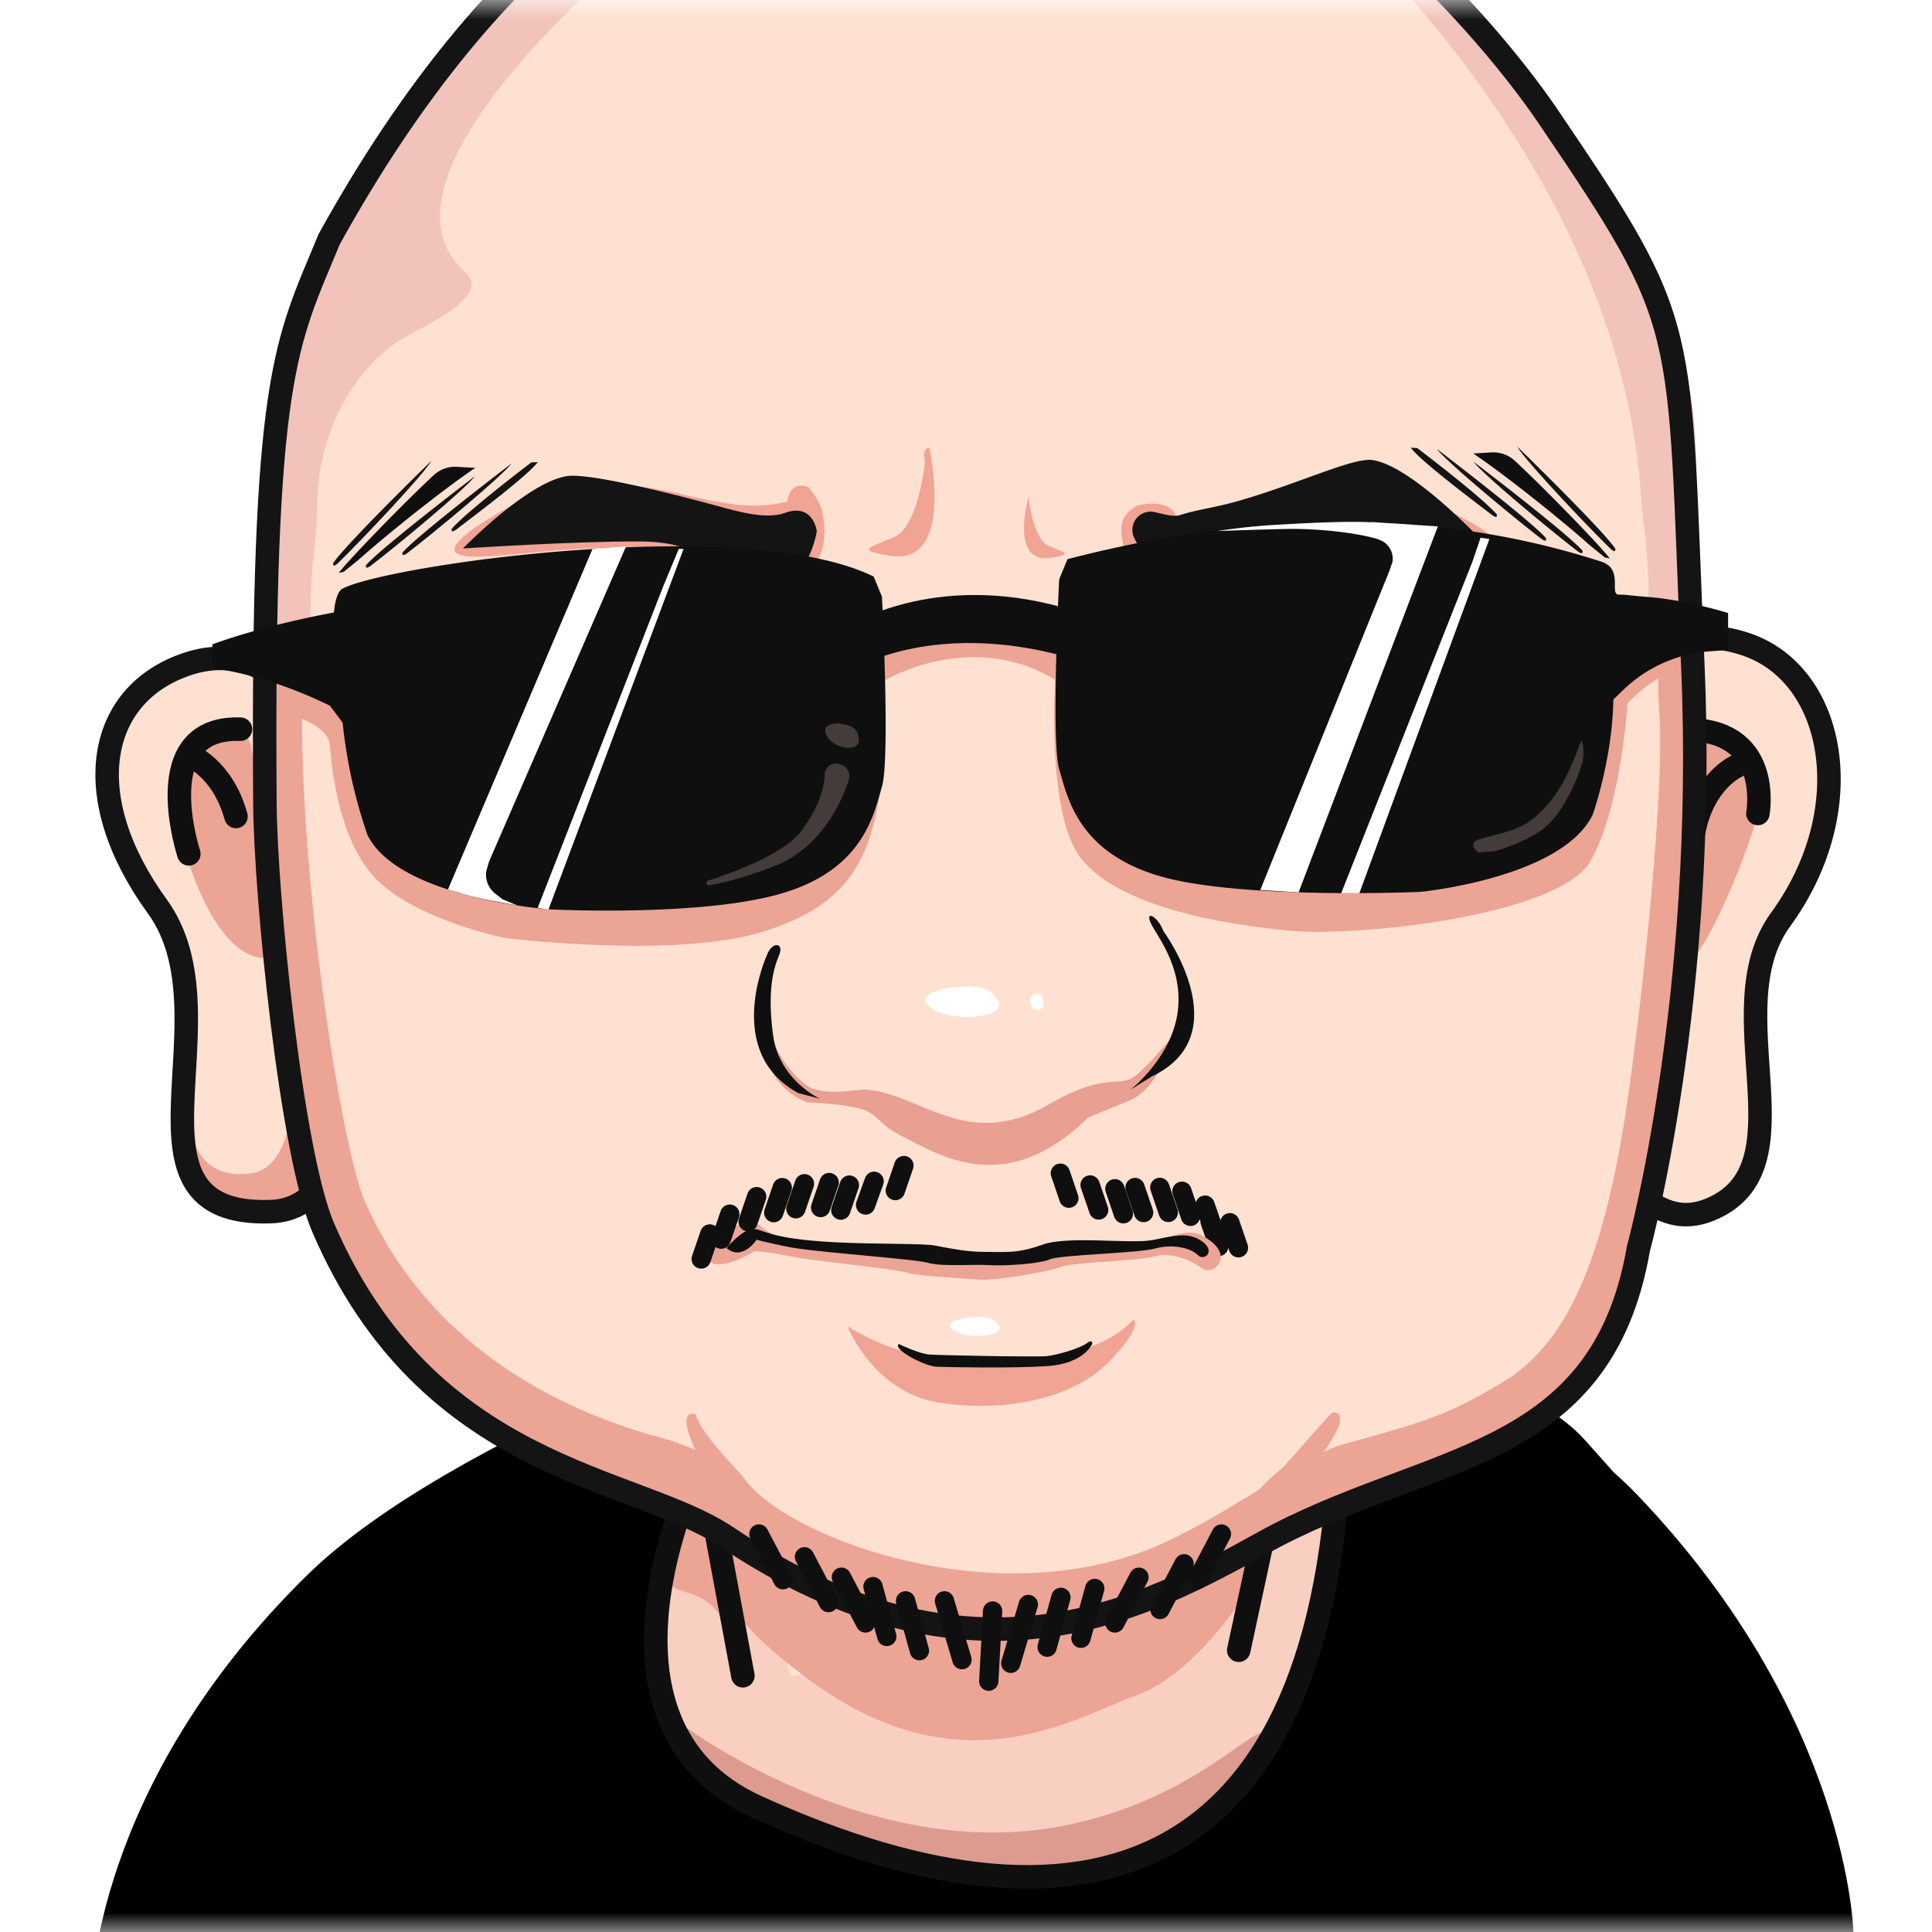 <svg xmlns="http://www.w3.org/2000/svg" xmlns:xlink="http://www.w3.org/1999/xlink" width="50" height="50" viewBox="0 0 50 50"><rect x="0" y="0" width="50" height="50" fill="#808080" stroke="none"/><title>koobai</title><defs><path id="a" d="M0 0h50v50H0z"/></defs><g fill="none" fill-rule="evenodd"><mask id="b" fill="#fff"><use xlink:href="#a"/></mask><use xlink:href="#a" fill="#FFF"/><g mask="url(#b)"><path fill="#000" fill-rule="nonzero" d="M45.52 42.803s-1.247-1.93-4.505-5.537c-3.793-4.201-21.039-2.913-21.039-2.913S11.116 38.2 8.14 40.66c-2.776 2.295-5.091 7.937-5.455 10.044-.244 1.416 1.937 1.92 5.742 1.707 3.805-.214 5.075-.488 7.798.065 1.196.243-.918.392-.976.553-.416 1.157 8.215.406 11.034.302 4.127-.152 11.663.484 10.186-.514-.509-.344 1.143-.608 5.157-1.147 2.966-.398 5.273.433 6.04-.753.264-.407.015-1.714 0-2.49"/><path stroke="#000" stroke-linecap="round" stroke-width=".608" d="M2.667 51.667s0-5.292 5.497-10.687c3.666-3.597 12.697-6.675 12.697-6.675s15.57-1.38 21.279 4.579c5.454 5.693 5.527 11.207 5.527 11.207"/><path fill="#F9CFC2" fill-rule="nonzero" d="M18 38.092s-3.047 5.49 1.208 8.48c5.155 3.623 16.809 3.058 15.388-9.999"/><path fill="#ECA495" fill-rule="nonzero" d="M19.848 36.556c.013.755-1.885.835-1.16 4.093.169.76.52 2.94.52 2.94s-.13-1.873-1.182-2.288c-.393-.155-.75-.164-.86-.563-.157-.578.085-1.534.484-2.629.456-1.249.595-2.289 1.058-2.267.464.022 1.123-.299 1.14.714"/><path fill="#DD9B90" fill-rule="nonzero" d="M17.8 44.734s4.459 3.275 9.215 2.6c4.033-.574 5.78-3.197 5.782-2.32.003.879-1.885 2.87-3.422 3.254-1.537.384-7.483.692-10.685-2.029-.002 0-1.43-.774-.89-1.505Z"/><path stroke="#0F0F0F" stroke-width=".608" d="M18 38.092s-3.152 6.514 1.582 8.668c8.889 4.046 14.96 1.599 15.122-10.194"/><path fill="#FFE1D2" fill-rule="nonzero" d="m31.515 42.138 1.135-6.057-3.795-2.495-10.27 2.204 1.868 7.579"/><path fill="#ECA495" fill-rule="nonzero" d="M32.434 40.967s-1.424 2.336-3.014 2.904c-1.589.569-4.524 2.505-8.453-.377-2.978-2.185-2.279-3.02-2.279-3.02l.112-.7s2.236 1.492 3.82 1.91c1.586.418 6.488 1.088 8.789-.986 0 0 .761-.859 1.024-.453.262.405 0 .722 0 .722Z"/><path stroke="#0F0F0F" stroke-linecap="round" stroke-width=".608" d="m32.058 42.709 1.49-6.91-4.892-2.213L17.82 35.79l1.406 7.579"/><path fill="#ECA495" fill-rule="nonzero" d="M18.577 37.26c2.542.996 5.824 1.63 8.659 1.056 2.835-.574 4.007-1.195 4.312-1.514l.722-3.448-12.393-.287-1.85 1.96.55 2.233Z"/><path fill="#000" fill-rule="nonzero" d="M12.178 42.784s2.258 2.751 1.9 4.852c-.36 2.101.73.485.338-1.594-.393-2.079-1.655-2.993-2.239-3.258"/><path fill="#FFE1D2" fill-rule="nonzero" d="M8.56 17.947s-1.37-1.539-3.707-.762c-2.335.777-3.027 3.423-.951 6.273 1.761 2.42-.156 6.958 2.396 7.47.455.09 1.857.179 2.276-.809.583-1.376-.034-12.556-.034-12.556"/><path fill="#ECA495" fill-rule="nonzero" d="M4.529 21.082c.149.613.89 3.726 2.375 3.718.72-.004-.283-3.364-.296-3.677-.053-1.265.077-2.25-.648-2.348-.609-.083-1.882.454-1.431 2.307M7.56 28.613s-.102 1.647-1.077 1.756c-1.139.128-1.32-.588-1.49-.804 0 0-.305.967.504 1.393.81.426 2.333.101 2.495-.39.162-.49-.433-1.955-.433-1.955Z"/><path stroke="#0F0F0F" stroke-linecap="round" stroke-width=".608" d="M4.887 22.098s-1.094-3.311 1.336-3.227"/><path stroke="#0F0F0F" stroke-linecap="round" stroke-width=".608" d="M4.887 19.54s.867.313 1.22 1.59"/><path stroke="#141414" stroke-width=".608" d="M8.443 19.04s-1.254-2.634-3.59-1.857c-2.335.776-2.856 3.423-.782 6.275 2.082 2.863-1.312 8.047 2.937 7.899 1.237-.043 1.566-1.238 1.985-1.596 1.136-.972-.55-10.721-.55-10.721Z"/><path fill="#FFE1D2" fill-rule="nonzero" d="M41.443 17.9s1.395-2.008 3.73-1.23c2.336.777 2.986 4.275.91 7.126-1.687 2.315.988 6.662-1.793 7.5-.644.194-2.118-.355-2.969-1.023-1.176-.923.123-12.373.123-12.373"/><path fill="#ECA495" fill-rule="nonzero" d="M45.455 21.195c-.149.612-1.458 4.197-2.237 4.008-.698-.168.145-3.655.158-3.967.053-1.266-.077-2.25.648-2.349.608-.082 1.882.455 1.431 2.308"/><path stroke="#0F0F0F" stroke-linecap="round" stroke-width=".608" d="M45.494 21.053s.383-2.075-1.693-2.166"/><path stroke="#0F0F0F" stroke-linecap="round" stroke-width=".608" d="M44.933 19.835s-.84.376-1.098 1.677"/><path stroke="#141414" stroke-width=".608" d="M41.443 17.9s1.395-2.008 3.73-1.23c2.336.777 2.986 4.275.91 7.126-1.722 2.364.846 6.462-1.867 7.523-.594.232-1.095.1-1.601-.252-.292-.203-.471-1.132-.807-1.507-.999-1.112-.365-11.66-.365-11.66Z"/><path fill="#FFE1D2" fill-rule="nonzero" d="M8.219 7.817c-.46 1.864-2.317 1.317-1.07 12.812.21 1.932.41 12.126 3.805 14.823 3.543 2.81 6.789 2.87 8.928 4.592 2.348 1.888 8.914 1.545 12.438-.326 3.483-1.85 8.373-2.384 9.77-6.054 0 0 2.096-8.06 1.782-16.415-.36-9.589-.815-10.968-4.948-15.793-4.874-5.693-10.865-8.652-17.53-6.678-6.498 1.924-10.988 7.56-12.506 10.87"/><path fill="#ECA495" fill-rule="nonzero" d="M6.786 17.598s1.104-1.234 1.053-.101c-.202 4.602.99 12.294 1.629 13.658.527 1.13 2.124 4.418 7.318 5.967 0 0 1.758.382 2.656 1.358 1.272 1.385 6.183 3.214 10.272 1.621 1.776-.692 4.103-2.467 5.001-2.71 2.438-.659 2.853-.844 4.126-1.59 1.64-.96 2.53-2.954 3.139-6.43.342-1.956 1.136-8.655.96-10.985-.135-1.765.304-2.56.86-1.467 0 0 .67 13.182-2.62 18.22 0 0-.568 1.348-3.885 2.56-3.316 1.213-5.403 2.403-6.965 3.186-1.562.783-5.12 2.566-10.752-.709 0 0-3.973-2.09-5.99-2.816 0 0-4.244-1.647-5.57-6.63-1.326-4.982-1.158-12.374-1.232-13.132Z"/><path fill="#F1A394" fill-rule="nonzero" d="M23.94 11.933s-.16 1.701-.804 1.97c-.644.269-1.022.337-.089.482 1.681.264 1.003-2.802 1.003-2.802s-.204.009-.11.35ZM20.373 12.983c-.384.091-.78.121-1.172.09-.694-.06-1.509-.274-1.782-.338-.54-.123-2.607-.425-2.84-.328-.233.097-3.541 1.674-2.671 1.955.552.178 2.623-.244 4.176-.17 1.983.098 4 .512 4.28.555.97.153 1.05-.776.927-1.447-.068-.376-.372-.692-.372-.692s-.456-.218-.546.375ZM30.46 13.433s.15.135.783.038c.688-.108 1.486-.377 1.754-.458.531-.16 2.572-.603 2.81-.522.24.081 3.649 1.428 2.8 1.767-.539.215-2.633-.063-4.178.12-1.972.232-3.783.813-4.059.877-.957.218-1.303-.837-1.352-1.517-.034-.473.428-.658.428-.658s.884-.233 1.014.353ZM26.62 12.858s-.507 1.748.575 1.579c.601-.094.357-.138-.057-.31-.414-.174-.518-1.269-.518-1.269"/><path fill="#ECA495" fill-rule="nonzero" d="M7.042 18.384s1.445.238 1.496.914c.05.675.258 2.475 1.172 3.426 1.049 1.091 3.365 1.553 3.365 1.553s4.345.54 6.627-.152c2.283-.692 2.863-1.89 3.13-4.018 0 0 .082-1.925.034-2.481 0 0 2.228-1.368 4.44-.034 0 0-.221 3.35.611 4.54.934 1.335 3.782 1.805 5.507 1.959 1.724.154 6.953-.388 7.748-1.823.795-1.435.947-4.06.947-4.06s.758-.88 1.69-.96l-.218-.94-14.387-.66-18.324.676-3.976.692.138 1.368Z"/><path fill="#F2C3BB" fill-rule="nonzero" d="M26.313-5.487s-2.764.22-5.395 1.317c-1.463.61-2.886 1.577-3.769 2.278-1.589 1.261-7.754 6.603-5.112 8.933.71.626-1.095 1.413-1.568 1.688-1.204.708-2.258 2.362-2.258 4.35 0 1.126-.252 1.541-.157 3.946 0 0-1.129.21-1.331-.17 0 0 .005-5.458.646-7.292.641-1.835 2.005-7.315 7.45-11.595 0 0 6.32-4.231 11.494-3.455ZM34.011-2.643c1.473 1.396 7.961 7.524 8.464 15.554.054.848.265 1.541.17 3.945 0 0 .81.379 1.014 0 0 0 .589-5.38-.052-7.214-.641-1.834-2.739-7.452-8.186-11.733-.001 0-2.377-1.47-1.41-.552Z"/><path stroke="#141414" stroke-width=".608" d="M8.52 6.189C7.397 8.913 6.776 9.642 6.856 20.813c.017 2.363.682 9.036 1.506 10.953 2.725 6.334 8.065 6.416 10.438 8.007 6.376 4.272 10.828 1.846 13.884.155 4.247-2.35 8.748-2.042 9.717-7.607 0 0 1.78-6.49 1.41-15.072-.39-9.035-.009-8.723-3.756-14.25C38.406.57 32.65-6.264 25.941-5.785c-1.875.135-1.1.008-3.246.317C17.8-4.765 12.823-1.591 8.52 6.189Z"/><path stroke="#0F0F0F" stroke-linecap="round" stroke-width=".5" d="m26.613 41.524-.454 1.522M25.689 41.693l-.1 1.816M24.442 41.43l.454 1.522M23.436 41.43l.358 1.289M22.593 41.062l.357 1.289M28.853 30.765l.22.647M28.212 30.667l.222.647M27.442 30.362l.22.647M30.016 30.73l.22.647M29.375 30.733l.222.647M30.589 30.83l.22.649M31.829 31.644l.222.648M31.317 31.61l.222.649M31.188 31.189l.222.647M27.456 41.34l-.357 1.288M28.332 41.109l-.357 1.289M29.476 40.818l-.623 1.184M30.644 40.47l-.623 1.184M31.61 39.7l-.622 1.183M21.776 40.818l.623 1.184M20.819 40.29l.623 1.185M19.64 39.7l.623 1.183"/><path fill="#E99F91" fill-rule="nonzero" d="M20.878 28.527s.778.03 1.259.135c.635.14.501.382 1.176.726 1.014.518 2.722 1.625 4.843-.461 0 0 .421-.187 1.04-.427.778-.301 1.145-1.55 1.454-2.052 0 0-.896 1.137-1.302 1.42-.405.285-.736-.141-2.207.716-2.104 1.225-3.327-.286-4.724-.385-.232-.017-1.116.195-1.539-.11-.733-.531-.93-1.412-1.008-1.207-.141.365.046 1.24 1.008 1.645Z"/><path fill="#0F0F0F" fill-rule="nonzero" d="M19.848 24.718s-1.15 2.509.812 3.571l.563.148s-1.059-.473-1.217-1.655c-.158-1.181.023-1.741.158-2.066.135-.325-.18-.362-.316.002ZM30.11 24.098s1.978 2.683-.304 3.762l-.545.339s1.06-.826 1.217-2.007c.158-1.18-.57-2-.706-2.324-.135-.325.203-.135.338.23Z"/><path fill="#141414" fill-rule="nonzero" d="M11.98 14.195s1.684-1.737 2.712-1.876c.514-.067 2.285.343 3.866.773.523.143 1.274.36 1.747.185.746-.276.834.472.834.472s-.326 2.113-2.08 1.374c-.575-.243-.676-1.097-2.483-1.11-1.662-.012-4.595.182-4.595.182ZM12.292 12.323S9.87 14.168 9.47 14.628c0 0-.03.131.125.014.642-.489 2.456-1.99 2.697-2.32M13.237 11.995s-2.422 1.845-2.823 2.306c0 0-.029.13.125.014.644-.49 2.457-1.99 2.698-2.32M13.75 11.967s-1.664 1.26-2.062 1.72c0 0-.03.131.125.014.642-.49 1.863-1.413 2.104-1.742M11.16 11.93s-2.197 2.136-2.54 2.646c0 0-.015.135.125 0 .584-.567 2.213-2.285 2.416-2.645"/><path fill="#0F0F0F" fill-rule="nonzero" d="M9.392 14.389c.664-.588 2.088-1.731 2.908-2.28l-.474-.028a.816.816 0 0 0-.6.215c-.681.629-2.136 2.116-2.458 2.528l.128-.024c.067-.06.297-.234.497-.411"/><path fill="#141414" fill-rule="nonzero" d="M38.378 14.02s-1.84-1.978-2.869-2.115c-.514-.068-2.025.669-3.606 1.1-.522.141-.933.186-1.364.325-.23.074-.61-.098-.78-.089a.473.473 0 0 0-.41.669c.259.558 1.005 1.466 2.018 1.04.574-.244.676-1.097 2.482-1.11 1.664-.014 4.529.18 4.529.18ZM38.134 11.948s2.423 1.845 2.823 2.306c0 0 .03.13-.125.014-.642-.49-2.456-1.99-2.698-2.32M37.19 11.622s2.422 1.845 2.822 2.306c0 0 .03.131-.125.014-.642-.49-2.456-1.99-2.697-2.32M36.677 11.595s1.663 1.259 2.062 1.72c0 0 .03.13-.125.013-.642-.489-1.863-1.413-2.104-1.742M39.266 11.558s2.198 2.135 2.541 2.645c0 0 .015.135-.125 0-.584-.566-2.214-2.285-2.416-2.645"/><path fill="#0F0F0F" fill-rule="nonzero" d="M41.035 14.016c-.664-.588-2.088-1.73-2.908-2.28l.474-.028a.815.815 0 0 1 .601.215c.681.63 2.137 2.116 2.458 2.528l-.127-.024c-.068-.059-.298-.234-.498-.41M5.497 17.286v-.61s1.197-.462 3.145-.825c0 0 .034-.514.217-.613 1.098-.603 10.398-1.956 13.752-.317l.214.52s.215 4.189 0 4.917c-.214.729-.483 2.134-2.575 2.758-2.092.624-6.04.417-6.04.417s-3.896-.287-4.7-1.925c-.326-.94-.541-1.916-.643-2.906l-.329-.439c-.896-.436-1.85-.774-2.83-.94l-.21-.037ZM44.723 16.82v-.955s-1.066-.335-2.054-.414c-.646-.051-.514-.06-.773-.062-.259-.002.13-.664-.452-.853-3.263-1.056-7.794-1.625-13.817-.065l-.215.52s-.214 4.188 0 4.916c.215.73.483 2.134 2.573 2.758 2.09.624 6.78.416 6.78.416s3.649-.355 4.453-1.994c0 0 .509-1.42.536-2.984l.26-.251a3.576 3.576 0 0 1 2.207-.993l.502-.038Z"/><path fill="#0F0F0F" fill-rule="nonzero" d="M22.041 16.16s2.322-1.47 5.836-.325l.8.568v.978s-3.468-1.618-6.636-.068v-.954"/><path fill="#ECA495" fill-rule="nonzero" d="M18.259 32.562s.17-.817 1.2-.928c.278-.03.376.595 2.158.685 1.074.055 2.24.058 2.57.117.328.058.805.236 1.318.233.514-.002.815-.017 1.478-.255.664-.239 2.06-.118 2.615-.223.553-.106 1.095-.427 1.493-.224.96.494.304 1.099 0 .848-.193-.158-.752-.426-1.188-.304-.437.123-2.21.164-2.46.278-.25.115-1.683.365-2.127.327-.819-.067-1.5-.08-1.879-.187s-2.367-.286-3.05-.427c-.683-.14-.877-.117-.877-.117s-.932.616-1.251.177Z"/><path fill="#0F0F0F" fill-rule="nonzero" d="M18.803 32.3s.394-.477.673-.492c.279-.014.358.252 2.14.342 1.074.055 2.24.025 2.57.083.328.059.804.169 1.318.166.513-.002.815.05 1.478-.188s2.282-.012 2.836-.117c.554-.106.93-.226 1.294.034.363.26.051.526-.121.347-.173-.18-.653-.288-1.09-.165-.436.123-2.475.165-2.725.28-.25.114-1.138.178-1.582.151-.445-.027-1.205.047-1.583-.06-.38-.106-2.942-.273-3.625-.414-.683-.14-.804-.185-.804-.185s-.37.567-.78.218Z"/><path fill="#ECA495" fill-rule="nonzero" d="M19.12 38.092s-1.026-1.047-1.11-1.486c0 0-.288-.135-.238.27.051.406.638 1.655 1.25 2.11.61.457.873-.018.097-.894ZM33.209 37.975s.884-1.008 1.26-1.415c0 0 .305-.086.19.304-.115.39-.9 1.528-1.578 1.878-.677.35-1.03.16.128-.767Z"/><path fill="#F1A394" fill-rule="nonzero" d="M21.934 34.329s.671 1.697 2.35 1.967c1.68.27 3.481-.084 4.414-1.053.933-.968.63-1.09.63-1.09s-.774.953-2.587.952c-1.947 0-2.976.313-4.807-.777"/><path fill="#FFF" fill-rule="nonzero" d="M24.578 25.56s-1.028.156-.459.54c.57.385 1.934.231 1.714-.189-.219-.42-.642-.412-1.255-.351M25.007 34.104s-.699.096-.312.332c.387.237 1.314.142 1.165-.116-.148-.258-.437-.253-.853-.216"/><path fill="#443C3B" fill-rule="nonzero" d="M21.725 18.725s-.51-.04-.332.312c.178.353.842.443.834.116-.008-.326-.205-.382-.502-.428"/><path fill="#FFF" fill-rule="nonzero" d="M26.77 25.73s-.189.083-.084.29c.105.207.356.124.316-.101-.04-.226-.119-.222-.232-.19"/><path stroke="#0F0F0F" stroke-linecap="round" stroke-width=".5" d="m21.982 30.67-.222.648M22.622 30.572l-.221.613M23.393 30.165l-.222.647M20.819 30.635l-.222.647M21.459 30.604l-.221.647M20.245 30.736l-.221.647M18.887 31.422l-.222.647M18.369 31.935l-.222.648M19.582 30.969l-.221.648"/><path fill="#FFF" fill-rule="nonzero" d="m38.106 14.537-3.396 8.579h.47l3.365-9.165-.228-.035zM12.658 22.293l3.544-8.153-.869.07-3.74 8.81.42.125c.186.053.606.144.626.147l.75.141-.38-.158c-.065-.05-.115-.093-.17-.13a.627.627 0 0 1-.254-.602l.073-.25ZM17.173 15.152l-3.257 8.343.279.042 3.496-9.331h-.124zM36.661 13.587h.003s-.314-.026-.79-.052l-.387-.026v.007c-.69-.03-1.565.015-2.343.059-.55.028-1.097.084-1.64.168 0 0 1.416-.05 1.905-.055.48-.004 1.488.05 2.224.256l.085.034c.229.09.362.331.316.573l-.088.252-3.33 8.23.992.06 3.604-9.47-.55-.036Z"/><path fill="#0F0F0F" fill-rule="nonzero" d="M23.261 34.781s.517.257.805.275c.287.019 2.758.068 3.029.041.192-.018.84-.182 1.056-.352.095-.076.137 0 .109.047 0 0-.22.506-1.171.564-.95.059-2.51.026-2.838.016-.327-.01-1.166-.463-.99-.59Z"/><path fill="#443C3B" fill-rule="nonzero" d="M21.787 19.799c.152.061.23.23.18.386-.18.551-.704 1.762-1.945 2.238-.77.295-1.31.428-1.666.487a.062.062 0 0 1-.03-.12c.778-.249 2.17-.774 2.517-1.437l.004-.008c.034-.045.406-.541.489-1.177v-.005l.007-.127a.291.291 0 0 1 .401-.254l.043.017ZM40.92 19.173c.075.04.073.439.022.596a4.804 4.804 0 0 1-.557 1.184c-.281.42-.575.644-1.127.87-.764.313-.61.18-.963.239-.076.012-.304-.244-.047-.329.464-.15.865-.188 1.241-.416.546-.332.92-.937 1.132-1.41.165-.368.299-.734.299-.734Z"/></g></g></svg>